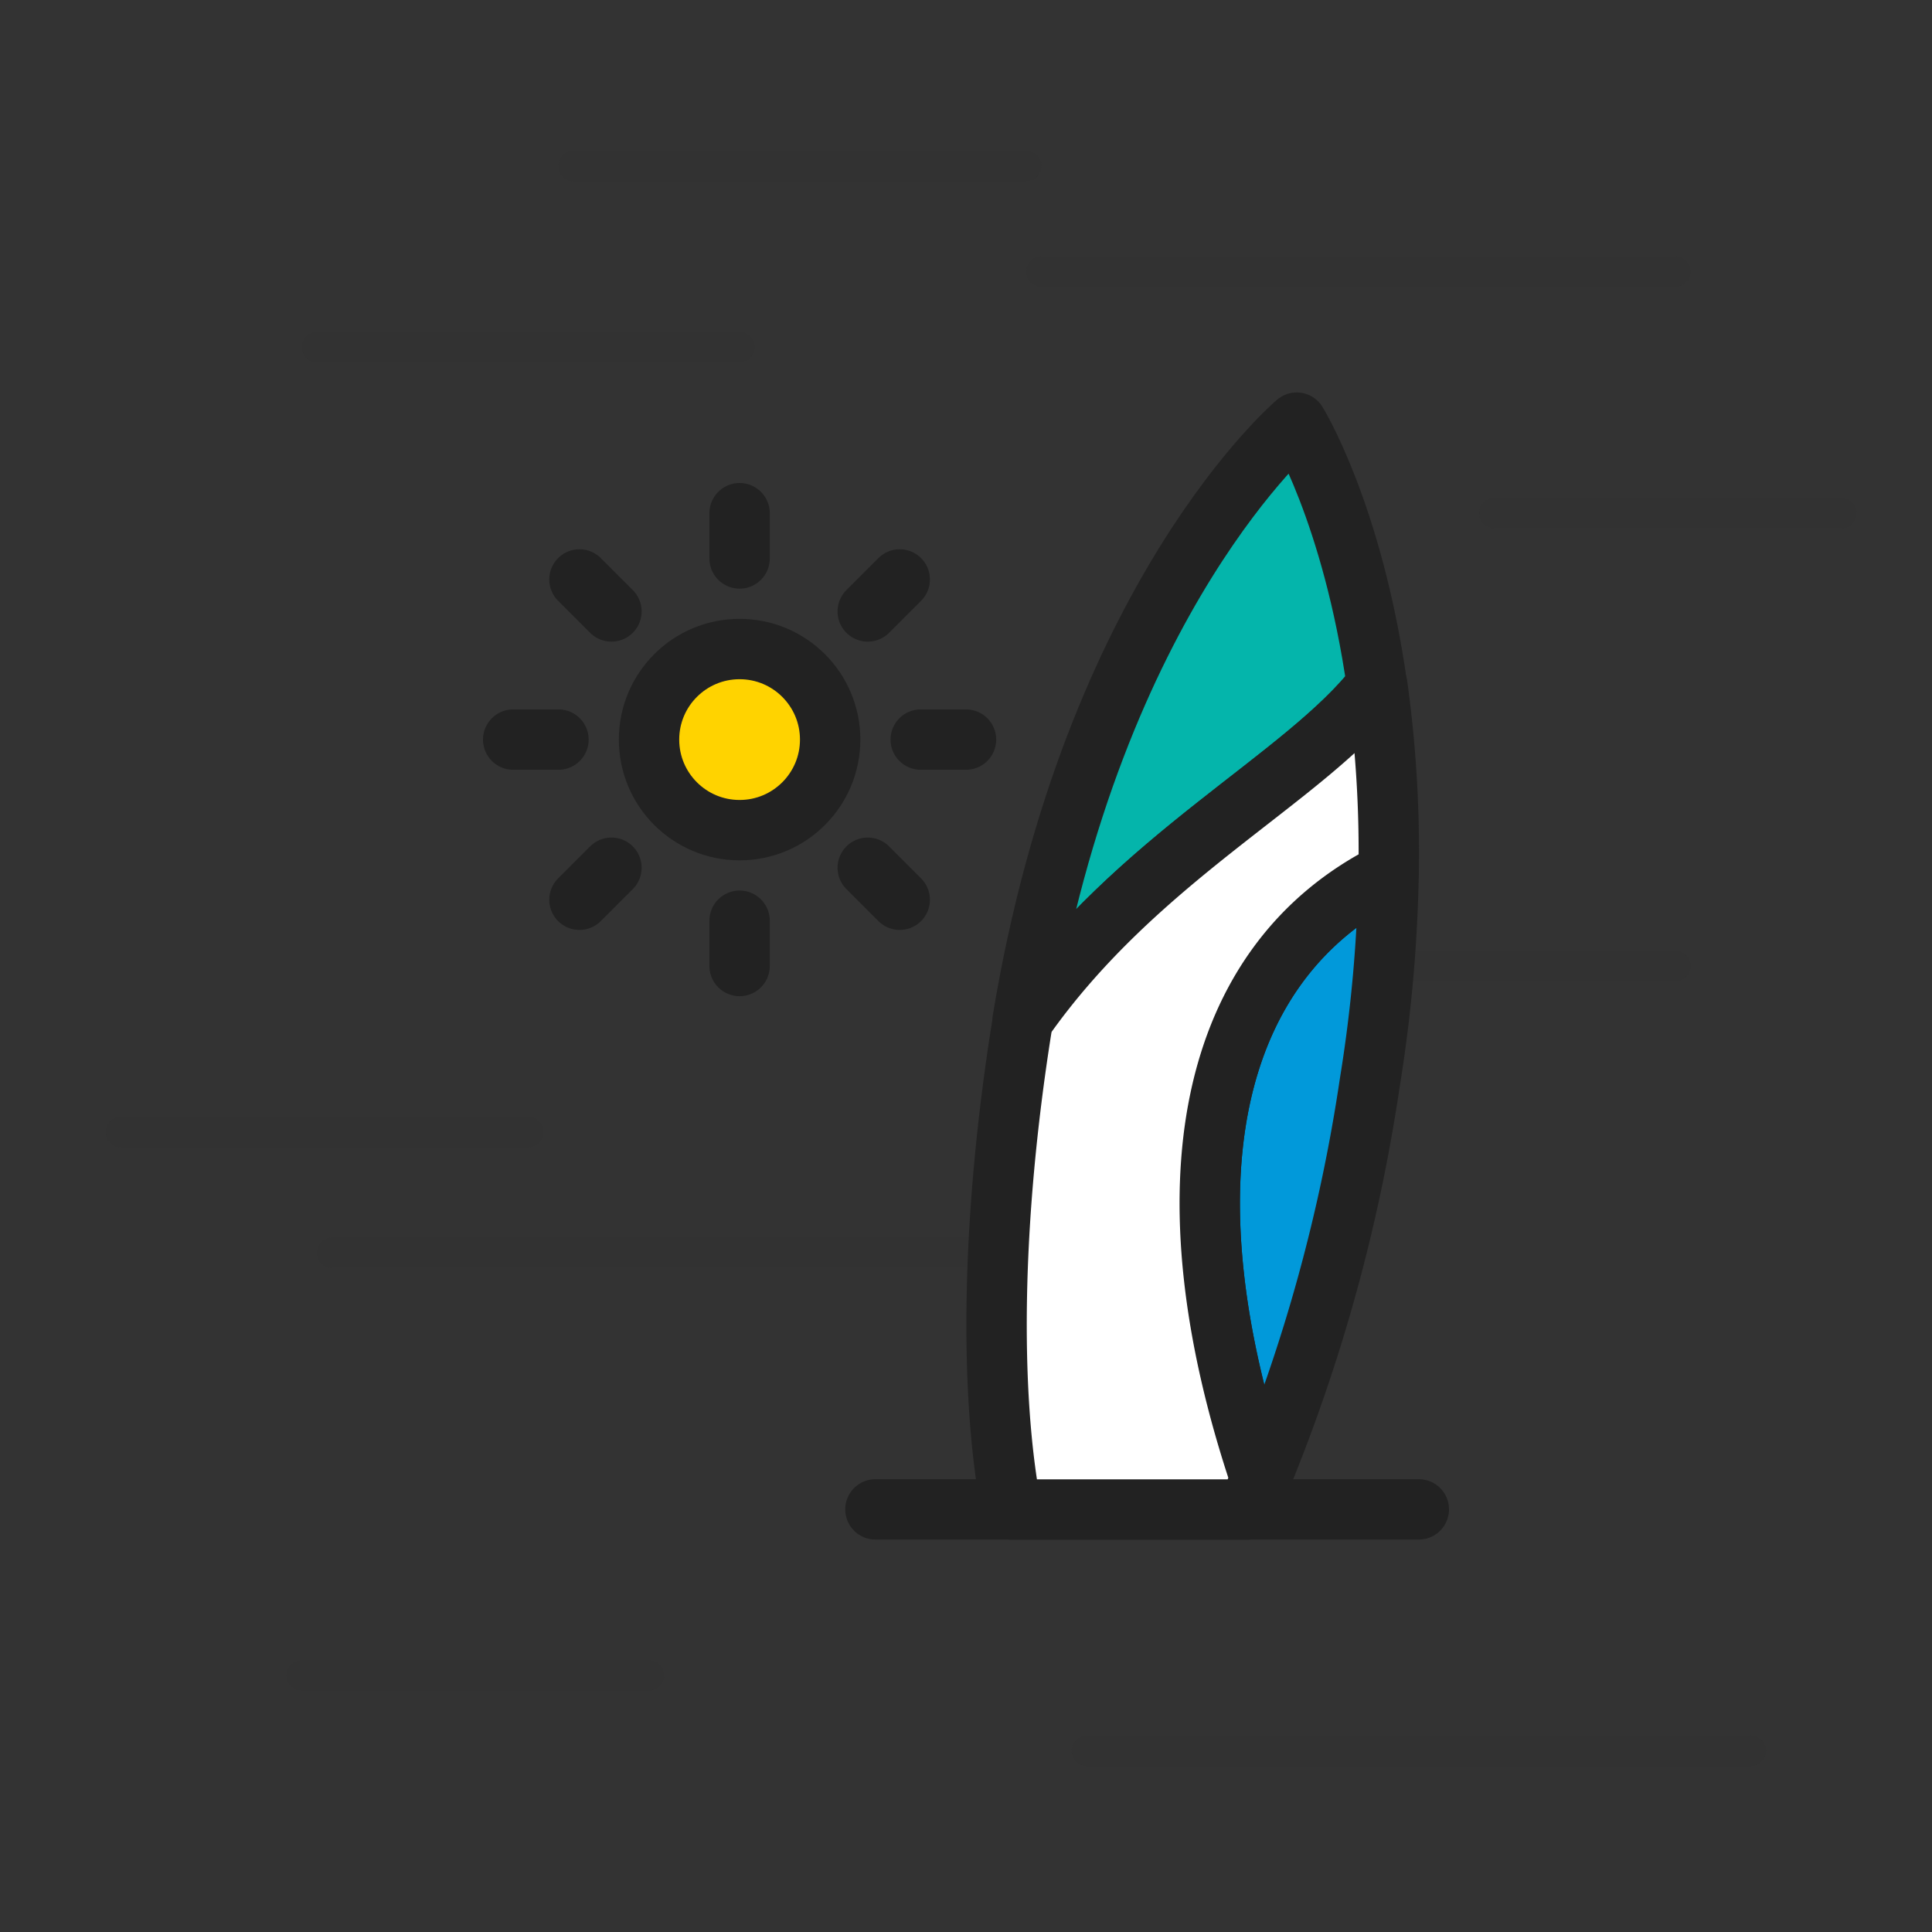<svg id="icons" xmlns="http://www.w3.org/2000/svg" viewBox="0 0 128 128"><rect x="0" y="0" width="128" height="128" fill="#333333" stroke="none"/><defs><style>.cls-1{opacity:0.08;}.cls-2,.cls-3{fill:none;}.cls-2,.cls-3,.cls-4,.cls-5,.cls-6,.cls-7{stroke:#222;stroke-linecap:round;stroke-linejoin:round;}.cls-2{stroke-width:2px;}.cls-3,.cls-4,.cls-5,.cls-6,.cls-7{stroke-width:4px;}.cls-4{fill:#0199da;}.cls-5{fill:#04b5ab;}.cls-6{fill:#ffd300;}.cls-7{fill:#fff;}</style></defs><title>surfboard</title><g class="cls-1"><line class="cls-2" x1="22" y1="83" x2="66" y2="83"/><line class="cls-2" x1="8" y1="75" x2="35" y2="75"/><line class="cls-2" x1="69" y1="18" x2="111" y2="18"/><line class="cls-2" x1="122" y1="34" x2="99" y2="34"/><line class="cls-2" x1="111" y1="64" x2="88" y2="64"/><line class="cls-2" x1="116" y1="116" x2="72" y2="116"/><line class="cls-2" x1="20" y1="111" x2="43" y2="111"/><line class="cls-2" x1="21" y1="23" x2="49" y2="23"/><line class="cls-2" x1="38" y1="11" x2="68" y2="11"/></g><line class="cls-3" x1="94" y1="100" x2="58" y2="100"/><path class="cls-4" d="M83.52,98a112.17,112.17,0,0,0,7.23-26.26A97.06,97.06,0,0,0,92,57.81C80,63.8,77,78.63,83.52,98Z"/><path class="cls-5" d="M91.23,45.39C89.6,33.94,85.91,28,85.91,28S72.41,39.39,67.75,67.58C75.34,56.76,86.41,51.6,91.23,45.39Z"/><circle class="cls-6" cx="49" cy="49" r="6"/><line class="cls-3" x1="49" y1="34" x2="49" y2="37"/><line class="cls-3" x1="38.39" y1="38.39" x2="40.51" y2="40.51"/><line class="cls-3" x1="34" y1="49" x2="37" y2="49"/><line class="cls-3" x1="38.39" y1="59.61" x2="40.51" y2="57.49"/><line class="cls-3" x1="49" y1="64" x2="49" y2="61"/><line class="cls-3" x1="59.61" y1="59.61" x2="57.49" y2="57.49"/><line class="cls-3" x1="64" y1="49" x2="61" y2="49"/><line class="cls-3" x1="59.61" y1="38.39" x2="57.49" y2="40.51"/><path class="cls-7" d="M92,57.81a79.66,79.66,0,0,0-.75-12.41c-4.83,6.21-15.9,11.36-23.48,22.19,0,.18-.06.36-.09.54-2,12.62-2.14,24.13-.67,31.88H82.61c.31-.64.61-1.31.91-2C77,78.63,80,63.8,92,57.81Z"/></svg>